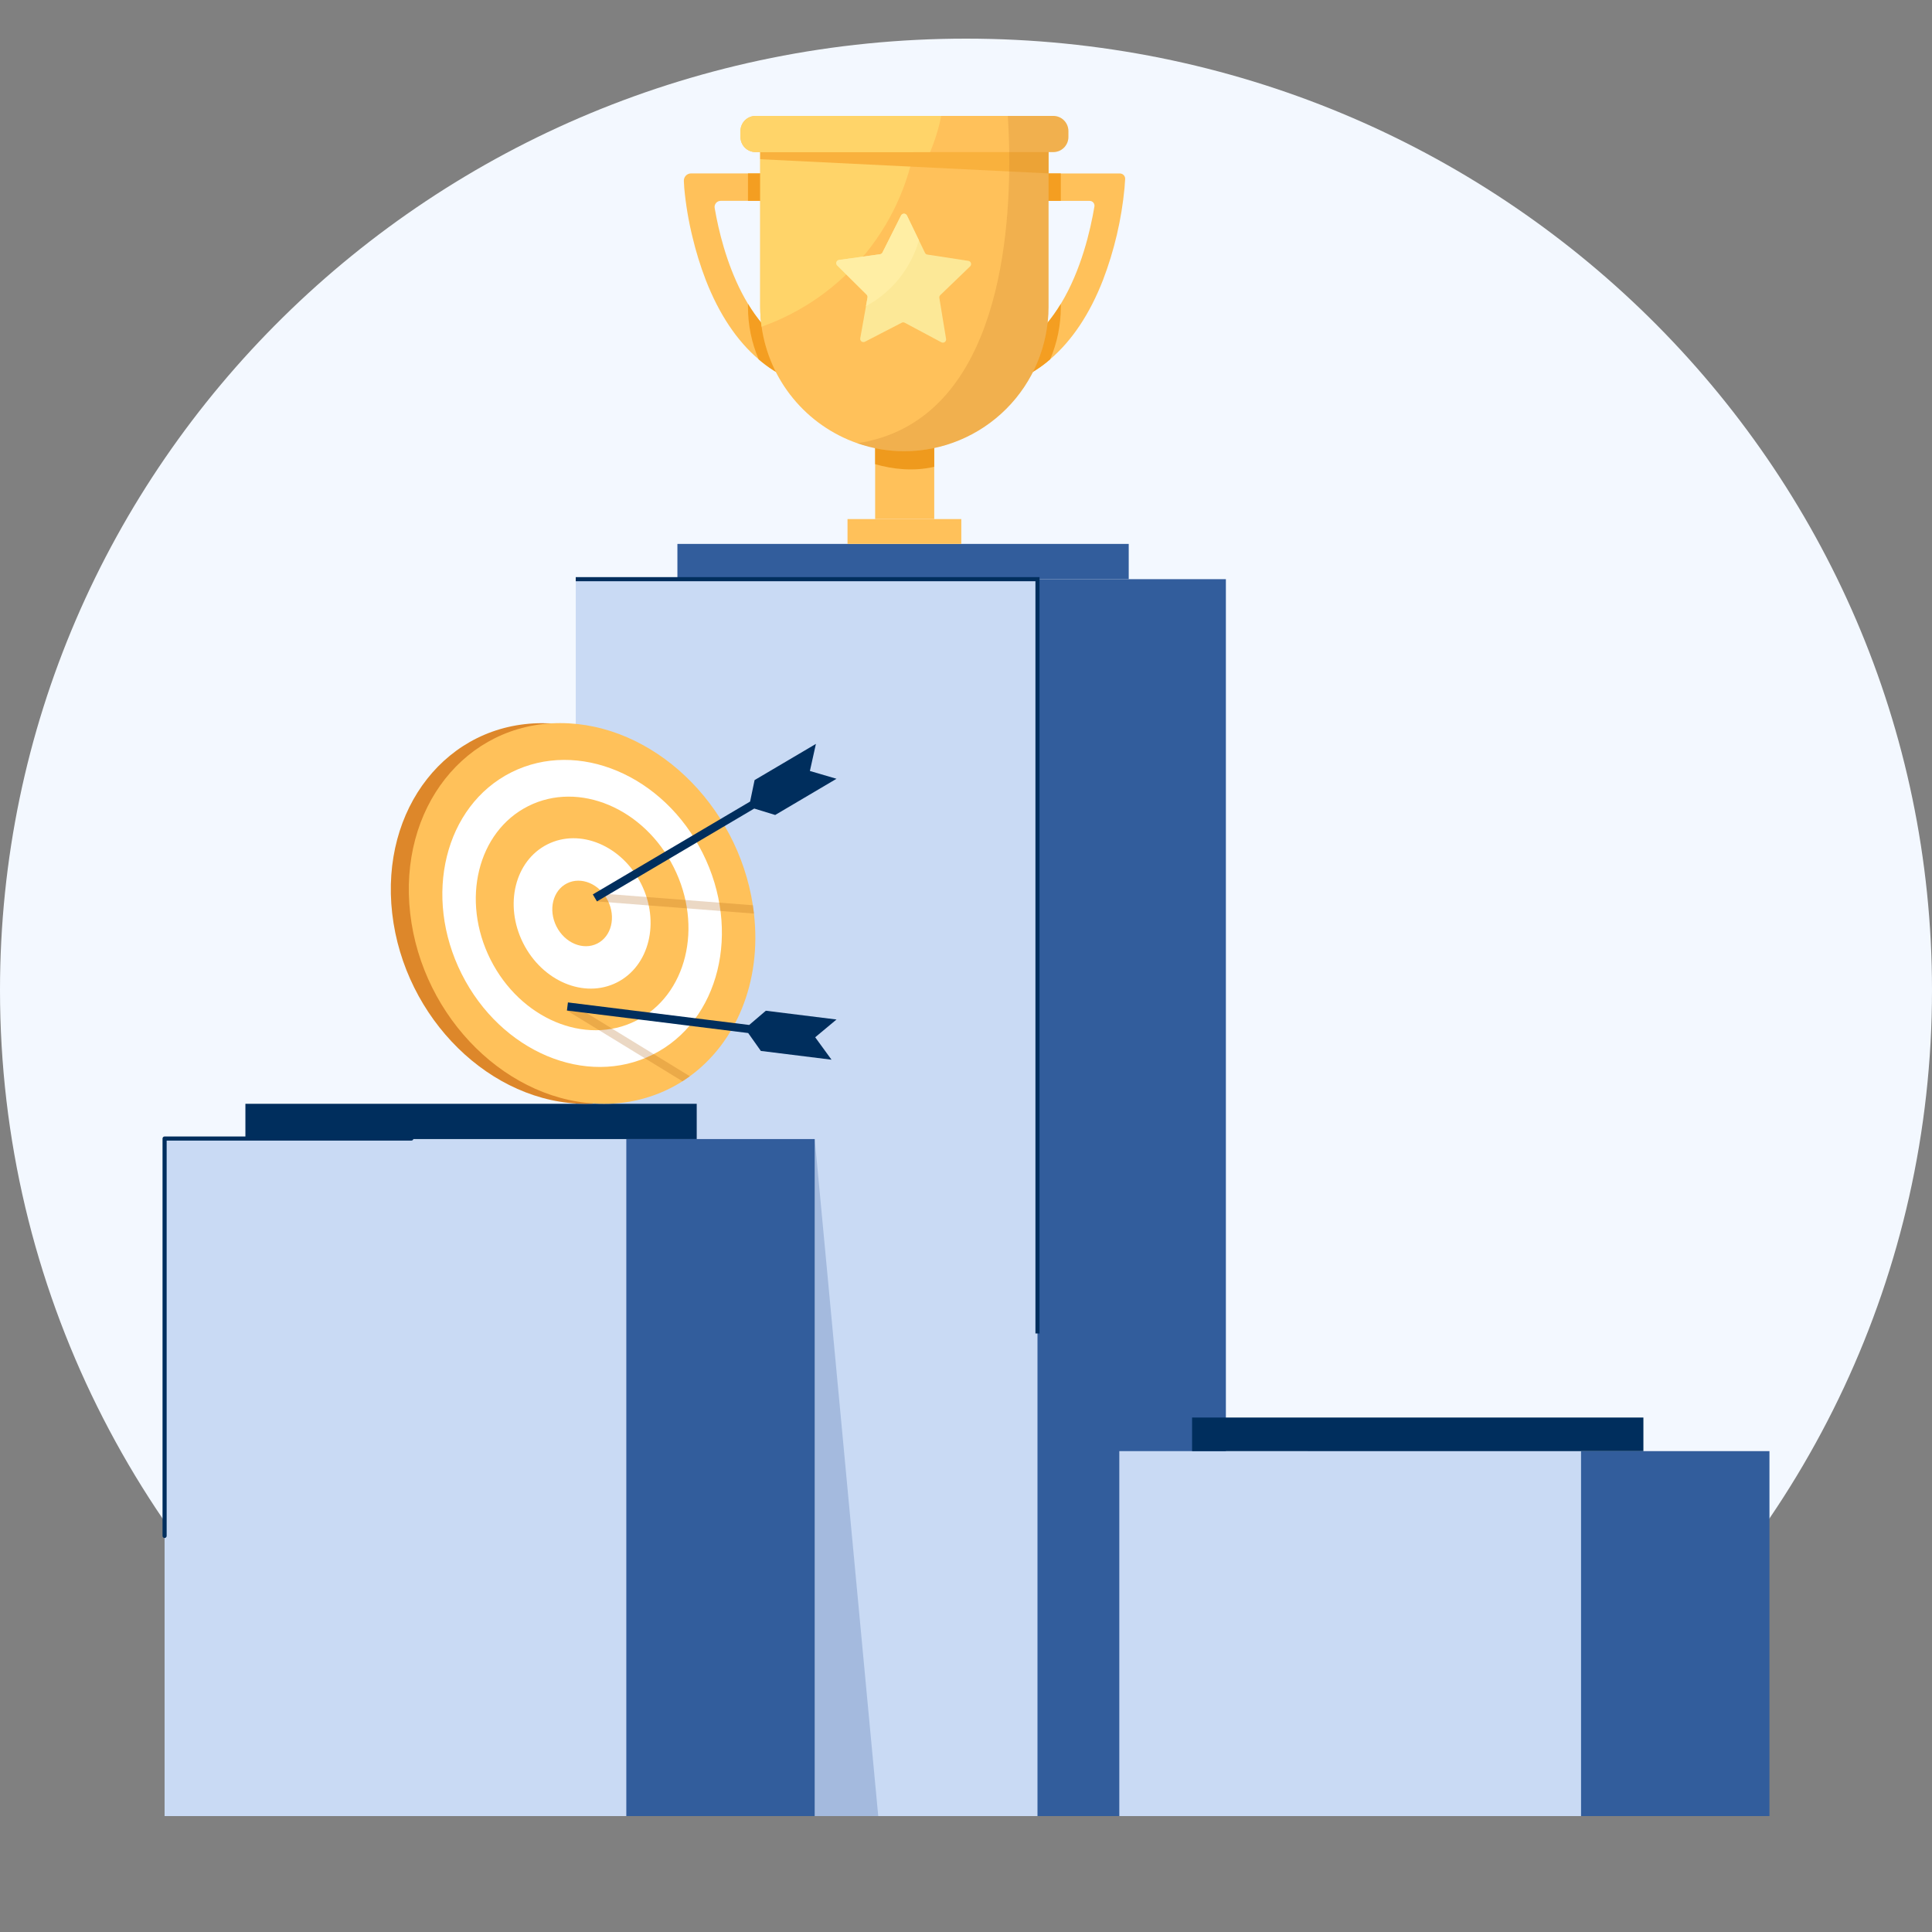 <svg width="150" height="150" viewBox="0 0 150 150" fill="none" xmlns="http://www.w3.org/2000/svg">
<rect x="0" y="0" width="150" height="150" fill="#808080" stroke="none"/>
<g clip-path="url(#clip0_1404_24890)">
<path d="M150 76.869C150 98.919 140.191 118.711 124.638 132.245C123.489 133.247 122.311 134.213 121.103 135.142C120.144 135.88 119.165 136.596 118.166 137.288C116.35 138.549 114.476 139.731 112.543 140.834L112.255 141H37.75C36.509 140.3 35.291 139.567 34.096 138.801C31.931 137.411 29.841 135.912 27.833 134.31C10.855 120.761 0 100.065 0 76.869C0 36.074 33.579 3 74.999 3C116.418 3 150 36.074 150 76.869Z" fill="#F3F8FF"/>
<path d="M95.177 44.967H59.328V141H95.177V44.967Z" fill="#325D9C"/>
<path d="M80.55 44.967H44.701V141H80.55V44.967Z" fill="#C9DAF4"/>
<path d="M63.255 88.436H27.406V141H63.255V88.436Z" fill="#325D9C"/>
<path d="M48.627 88.436H12.778V141H48.627V88.436Z" fill="#C9DAF4"/>
<path d="M137.38 112.665H101.531V141H137.38V112.665Z" fill="#325D9C"/>
<path d="M122.752 112.665H86.903V141H122.752V112.665Z" fill="#C9DAF4"/>
<path d="M127.593 110.057H92.553V112.665H127.593V110.057Z" fill="#002E5D"/>
<path d="M54.093 85.699H19.053V88.436H54.093V85.699Z" fill="#002E5D"/>
<path d="M87.634 42.23H52.594V44.967H87.634V42.23Z" fill="#325D9C"/>
<path d="M42.1 56.147C43.433 56.15 44.758 56.361 46.026 56.772V85.689C45.849 85.697 45.67 85.701 45.493 85.701C38.121 85.701 31.388 79.085 30.451 70.924C29.515 62.763 34.729 56.147 42.1 56.147Z" fill="#DD872A"/>
<path d="M31.848 70.923C32.784 79.083 39.517 85.699 46.89 85.699C49.048 85.713 51.165 85.106 52.987 83.951C53.182 83.826 53.373 83.696 53.559 83.56C57.114 80.969 59.149 76.283 58.537 70.93V70.923C58.513 70.71 58.484 70.497 58.452 70.284C57.249 62.417 50.676 56.141 43.495 56.141C36.128 56.147 30.912 62.762 31.848 70.923Z" fill="#FFC15A"/>
<path d="M50.695 81.871C55.861 79.277 57.587 72.271 54.55 66.222C51.513 60.173 44.863 57.373 39.697 59.966C34.531 62.56 32.805 69.566 35.842 75.615C38.879 81.664 45.529 84.465 50.695 81.871Z" fill="white"/>
<path d="M49.38 79.252C53.31 77.278 54.623 71.948 52.313 67.346C50.002 62.744 44.943 60.613 41.013 62.586C37.083 64.559 35.77 69.89 38.08 74.492C40.391 79.094 45.45 81.225 49.38 79.252Z" fill="#FFC15A"/>
<path d="M47.889 76.282C50.42 75.012 51.265 71.581 49.778 68.618C48.291 65.656 45.034 64.284 42.503 65.555C39.973 66.825 39.128 70.257 40.615 73.219C42.102 76.181 45.359 77.553 47.889 76.282Z" fill="white"/>
<path d="M46.37 73.258C47.472 72.704 47.841 71.209 47.192 69.918C46.544 68.626 45.125 68.028 44.023 68.582C42.92 69.135 42.552 70.631 43.2 71.922C43.848 73.213 45.268 73.811 46.37 73.258Z" fill="#FFC15A"/>
<g style="mix-blend-mode:multiply" opacity="0.25">
<path d="M46.35 69.986L58.541 70.93V70.923C58.517 70.71 58.489 70.497 58.456 70.284L46.399 69.35L46.35 69.986Z" fill="#AF6215"/>
</g>
<g style="mix-blend-mode:multiply" opacity="0.25">
<path d="M44.016 78.458L52.987 83.951C53.182 83.827 53.372 83.696 53.559 83.56L44.342 77.915L44.016 78.458Z" fill="#AF6215"/>
</g>
<path d="M46.025 69.441L58.238 62.232L58.586 60.566L63.347 57.756L62.88 59.858L64.946 60.464L60.185 63.275L58.559 62.776L46.347 69.985L46.025 69.441Z" fill="#002E5D"/>
<path d="M44.094 77.828L58.167 79.578L59.46 78.473L64.946 79.154L63.292 80.534L64.559 82.275L59.072 81.594L58.089 80.205L44.016 78.456L44.094 77.828Z" fill="#002E5D"/>
<path d="M64.265 28.09L63.964 30.202C62.092 29.939 60.336 29.14 58.908 27.903C57.217 26.468 55.831 24.394 54.798 21.745C54.38 20.658 54.035 19.543 53.765 18.409C53.458 17.16 53.244 15.889 53.126 14.607L53.094 14.067C53.089 13.989 53.099 13.912 53.125 13.839C53.15 13.766 53.191 13.699 53.244 13.642C53.296 13.585 53.36 13.54 53.431 13.509C53.502 13.479 53.579 13.463 53.657 13.463H61.132V15.593H55.956C55.887 15.593 55.818 15.608 55.755 15.637C55.692 15.667 55.636 15.709 55.592 15.762C55.547 15.815 55.514 15.878 55.496 15.945C55.478 16.012 55.475 16.082 55.487 16.15C55.525 16.372 55.569 16.61 55.619 16.863C55.988 18.724 56.716 21.345 58.074 23.592C59.42 25.817 61.392 27.679 64.265 28.09Z" fill="#FFC15A"/>
<path d="M87.357 13.9L87.307 14.605C87.074 17.048 86.512 19.449 85.636 21.741C84.605 24.39 83.219 26.459 81.529 27.898C80.1 29.136 78.344 29.935 76.471 30.198L76.17 28.086C79.046 27.675 81.016 25.813 82.362 23.592C83.946 20.981 84.664 17.864 84.97 16.03C84.979 15.977 84.976 15.922 84.962 15.87C84.947 15.819 84.922 15.77 84.887 15.729C84.852 15.688 84.809 15.655 84.76 15.633C84.711 15.61 84.657 15.598 84.604 15.598H79.308V13.468H86.949C87.004 13.468 87.059 13.48 87.111 13.502C87.162 13.524 87.207 13.556 87.246 13.596C87.284 13.637 87.313 13.684 87.333 13.736C87.352 13.789 87.36 13.844 87.357 13.9Z" fill="#FFC15A"/>
<path d="M72.534 31.338H67.946V40.3H72.534V31.338Z" fill="#FFC15A"/>
<path d="M72.534 30.631V36.243C70.899 36.617 69.308 36.429 67.946 36.039V30.631H72.534Z" fill="#EF9A1D"/>
<path d="M61.128 13.463H58.073V15.596H61.128V13.463Z" fill="#F49E21"/>
<path d="M64.265 28.09L63.963 30.203C62.092 29.939 60.336 29.14 58.907 27.903C58.356 26.619 58.073 25.237 58.073 23.84V23.592C59.42 25.817 61.391 27.679 64.265 28.09Z" fill="#F49E21"/>
<path d="M82.362 13.463H79.308V15.596H82.362V13.463Z" fill="#F49E21"/>
<path d="M82.361 23.592V23.836C82.363 25.233 82.081 26.617 81.532 27.902C80.104 29.14 78.347 29.939 76.475 30.203L76.174 28.09C79.044 27.679 81.016 25.817 82.361 23.592Z" fill="#F49E21"/>
<path d="M81.408 10.403V23.84C81.401 26.806 80.22 29.649 78.123 31.746C76.026 33.844 73.184 35.026 70.218 35.034C68.974 35.035 67.739 34.826 66.566 34.415C64.614 33.734 62.888 32.529 61.577 30.932C60.265 29.335 59.418 27.408 59.129 25.361C59.058 24.857 59.023 24.347 59.023 23.837V10.403H81.408Z" fill="#FFC15A"/>
<path d="M82.95 10.172V10.636C82.95 10.79 82.919 10.942 82.861 11.084C82.802 11.226 82.715 11.356 82.606 11.464C82.498 11.573 82.369 11.66 82.226 11.719C82.084 11.777 81.932 11.808 81.778 11.808H58.665C58.354 11.808 58.056 11.684 57.836 11.464C57.617 11.245 57.493 10.947 57.493 10.636V10.172C57.493 9.861 57.617 9.563 57.836 9.343C58.056 9.123 58.354 9 58.665 9H81.778C82.089 9 82.387 9.123 82.606 9.343C82.826 9.563 82.95 9.861 82.95 10.172Z" fill="#FFC15A"/>
<path d="M71.179 10.404C70.755 13.77 69.404 16.951 67.276 19.593C65.148 22.235 62.328 24.233 59.13 25.365C59.059 24.86 59.024 24.35 59.023 23.84V10.404H71.179Z" fill="#FFD469"/>
<path d="M73.004 22.913C72.975 22.941 72.953 22.976 72.94 23.015C72.927 23.054 72.924 23.095 72.931 23.135L73.453 26.312C73.46 26.359 73.455 26.406 73.436 26.45C73.418 26.493 73.389 26.531 73.35 26.558C73.312 26.585 73.267 26.601 73.22 26.604C73.173 26.607 73.126 26.597 73.085 26.575L70.242 25.057C70.206 25.037 70.166 25.027 70.125 25.027C70.084 25.027 70.044 25.037 70.008 25.057L67.153 26.532C67.112 26.554 67.065 26.563 67.018 26.56C66.971 26.556 66.926 26.54 66.888 26.512C66.85 26.485 66.821 26.447 66.803 26.403C66.786 26.36 66.781 26.312 66.789 26.266L67.234 23.775L67.356 23.096C67.363 23.056 67.361 23.015 67.348 22.976C67.336 22.937 67.314 22.902 67.285 22.873L66.705 22.298L65.001 20.608C64.968 20.575 64.945 20.533 64.934 20.487C64.924 20.442 64.926 20.394 64.941 20.35C64.956 20.306 64.983 20.267 65.019 20.237C65.055 20.207 65.098 20.188 65.144 20.182L68.325 19.74C68.365 19.734 68.403 19.718 68.436 19.695C68.469 19.671 68.496 19.64 68.514 19.604L69.959 16.728C69.98 16.687 70.012 16.651 70.052 16.627C70.092 16.602 70.138 16.589 70.185 16.589C70.232 16.589 70.278 16.602 70.318 16.627C70.358 16.651 70.39 16.687 70.412 16.728L71.246 18.452L71.345 18.655L71.815 19.628C71.833 19.664 71.859 19.696 71.892 19.72C71.925 19.744 71.963 19.76 72.003 19.766L75.186 20.252C75.232 20.259 75.275 20.279 75.311 20.309C75.346 20.339 75.372 20.379 75.386 20.423C75.4 20.467 75.402 20.514 75.391 20.559C75.379 20.604 75.356 20.645 75.323 20.678L73.004 22.913Z" fill="#FCE897"/>
<path d="M59.025 11.809V12.361L81.409 13.463V11.809H59.025Z" fill="#F9B13D"/>
<path d="M73.075 9C72.885 9.964 72.595 10.905 72.21 11.809H58.66C58.349 11.809 58.051 11.685 57.831 11.466C57.612 11.246 57.488 10.948 57.488 10.637V10.172C57.488 9.861 57.612 9.563 57.831 9.343C58.051 9.123 58.349 9 58.66 9H73.075Z" fill="#FFD469"/>
<path d="M71.347 18.655C71.035 19.739 70.511 20.75 69.804 21.629C69.098 22.508 68.224 23.238 67.232 23.775L67.354 23.096C67.361 23.056 67.359 23.015 67.346 22.976C67.334 22.937 67.312 22.902 67.283 22.873L66.703 22.298L64.999 20.608C64.966 20.575 64.943 20.533 64.932 20.487C64.922 20.442 64.924 20.394 64.939 20.35C64.954 20.306 64.981 20.267 65.017 20.237C65.053 20.207 65.096 20.188 65.142 20.182L68.325 19.74C68.365 19.734 68.403 19.718 68.436 19.695C68.469 19.671 68.496 19.64 68.515 19.604L69.959 16.728C69.98 16.687 70.013 16.651 70.052 16.627C70.092 16.602 70.138 16.589 70.185 16.589C70.232 16.589 70.278 16.602 70.318 16.627C70.358 16.651 70.391 16.687 70.412 16.728L71.246 18.452L71.347 18.655Z" fill="#FFEEA4"/>
<path d="M74.636 40.301H65.801V42.23H74.636V40.301Z" fill="#FFC15A"/>
<g style="mix-blend-mode:multiply" opacity="0.18">
<path d="M82.949 10.172V10.636C82.949 10.79 82.919 10.942 82.86 11.085C82.801 11.227 82.715 11.356 82.606 11.465C82.497 11.573 82.368 11.66 82.226 11.719C82.084 11.777 81.931 11.808 81.778 11.808H81.411V23.844C81.403 26.809 80.221 29.652 78.124 31.748C76.026 33.845 73.184 35.027 70.218 35.034C68.974 35.035 67.739 34.826 66.565 34.415C77.166 32.791 78.459 19.225 78.353 11.808C78.353 11.308 78.336 10.839 78.318 10.403C78.298 9.886 78.273 9.414 78.246 9.002H81.774C81.928 9.002 82.081 9.032 82.223 9.09C82.366 9.149 82.495 9.235 82.604 9.343C82.713 9.452 82.8 9.581 82.859 9.723C82.918 9.865 82.949 10.018 82.949 10.172Z" fill="#AF6215"/>
</g>
<g style="mix-blend-mode:multiply" opacity="0.25">
<path d="M63.255 88.436L68.186 141H63.255V88.436Z" fill="#325D9C"/>
</g>
<path d="M80.71 103.53H80.391V45.127H44.701V44.808H80.71V103.53Z" fill="#002E5D"/>
<path d="M12.779 119.409C12.736 119.409 12.696 119.392 12.666 119.362C12.636 119.332 12.619 119.291 12.619 119.249V88.394C12.619 88.352 12.636 88.312 12.666 88.282C12.696 88.252 12.737 88.236 12.779 88.236H31.941C31.983 88.236 32.023 88.253 32.053 88.283C32.084 88.313 32.1 88.353 32.1 88.396C32.1 88.438 32.084 88.479 32.053 88.509C32.023 88.538 31.983 88.555 31.941 88.555H12.939V119.25C12.938 119.292 12.921 119.333 12.892 119.362C12.862 119.392 12.821 119.409 12.779 119.409Z" fill="#002E5D"/>
</g>
<defs>
<clipPath id="clip0_1404_24890">
<rect width="150" height="150" fill="white"/>
</clipPath>
</defs>
</svg>
